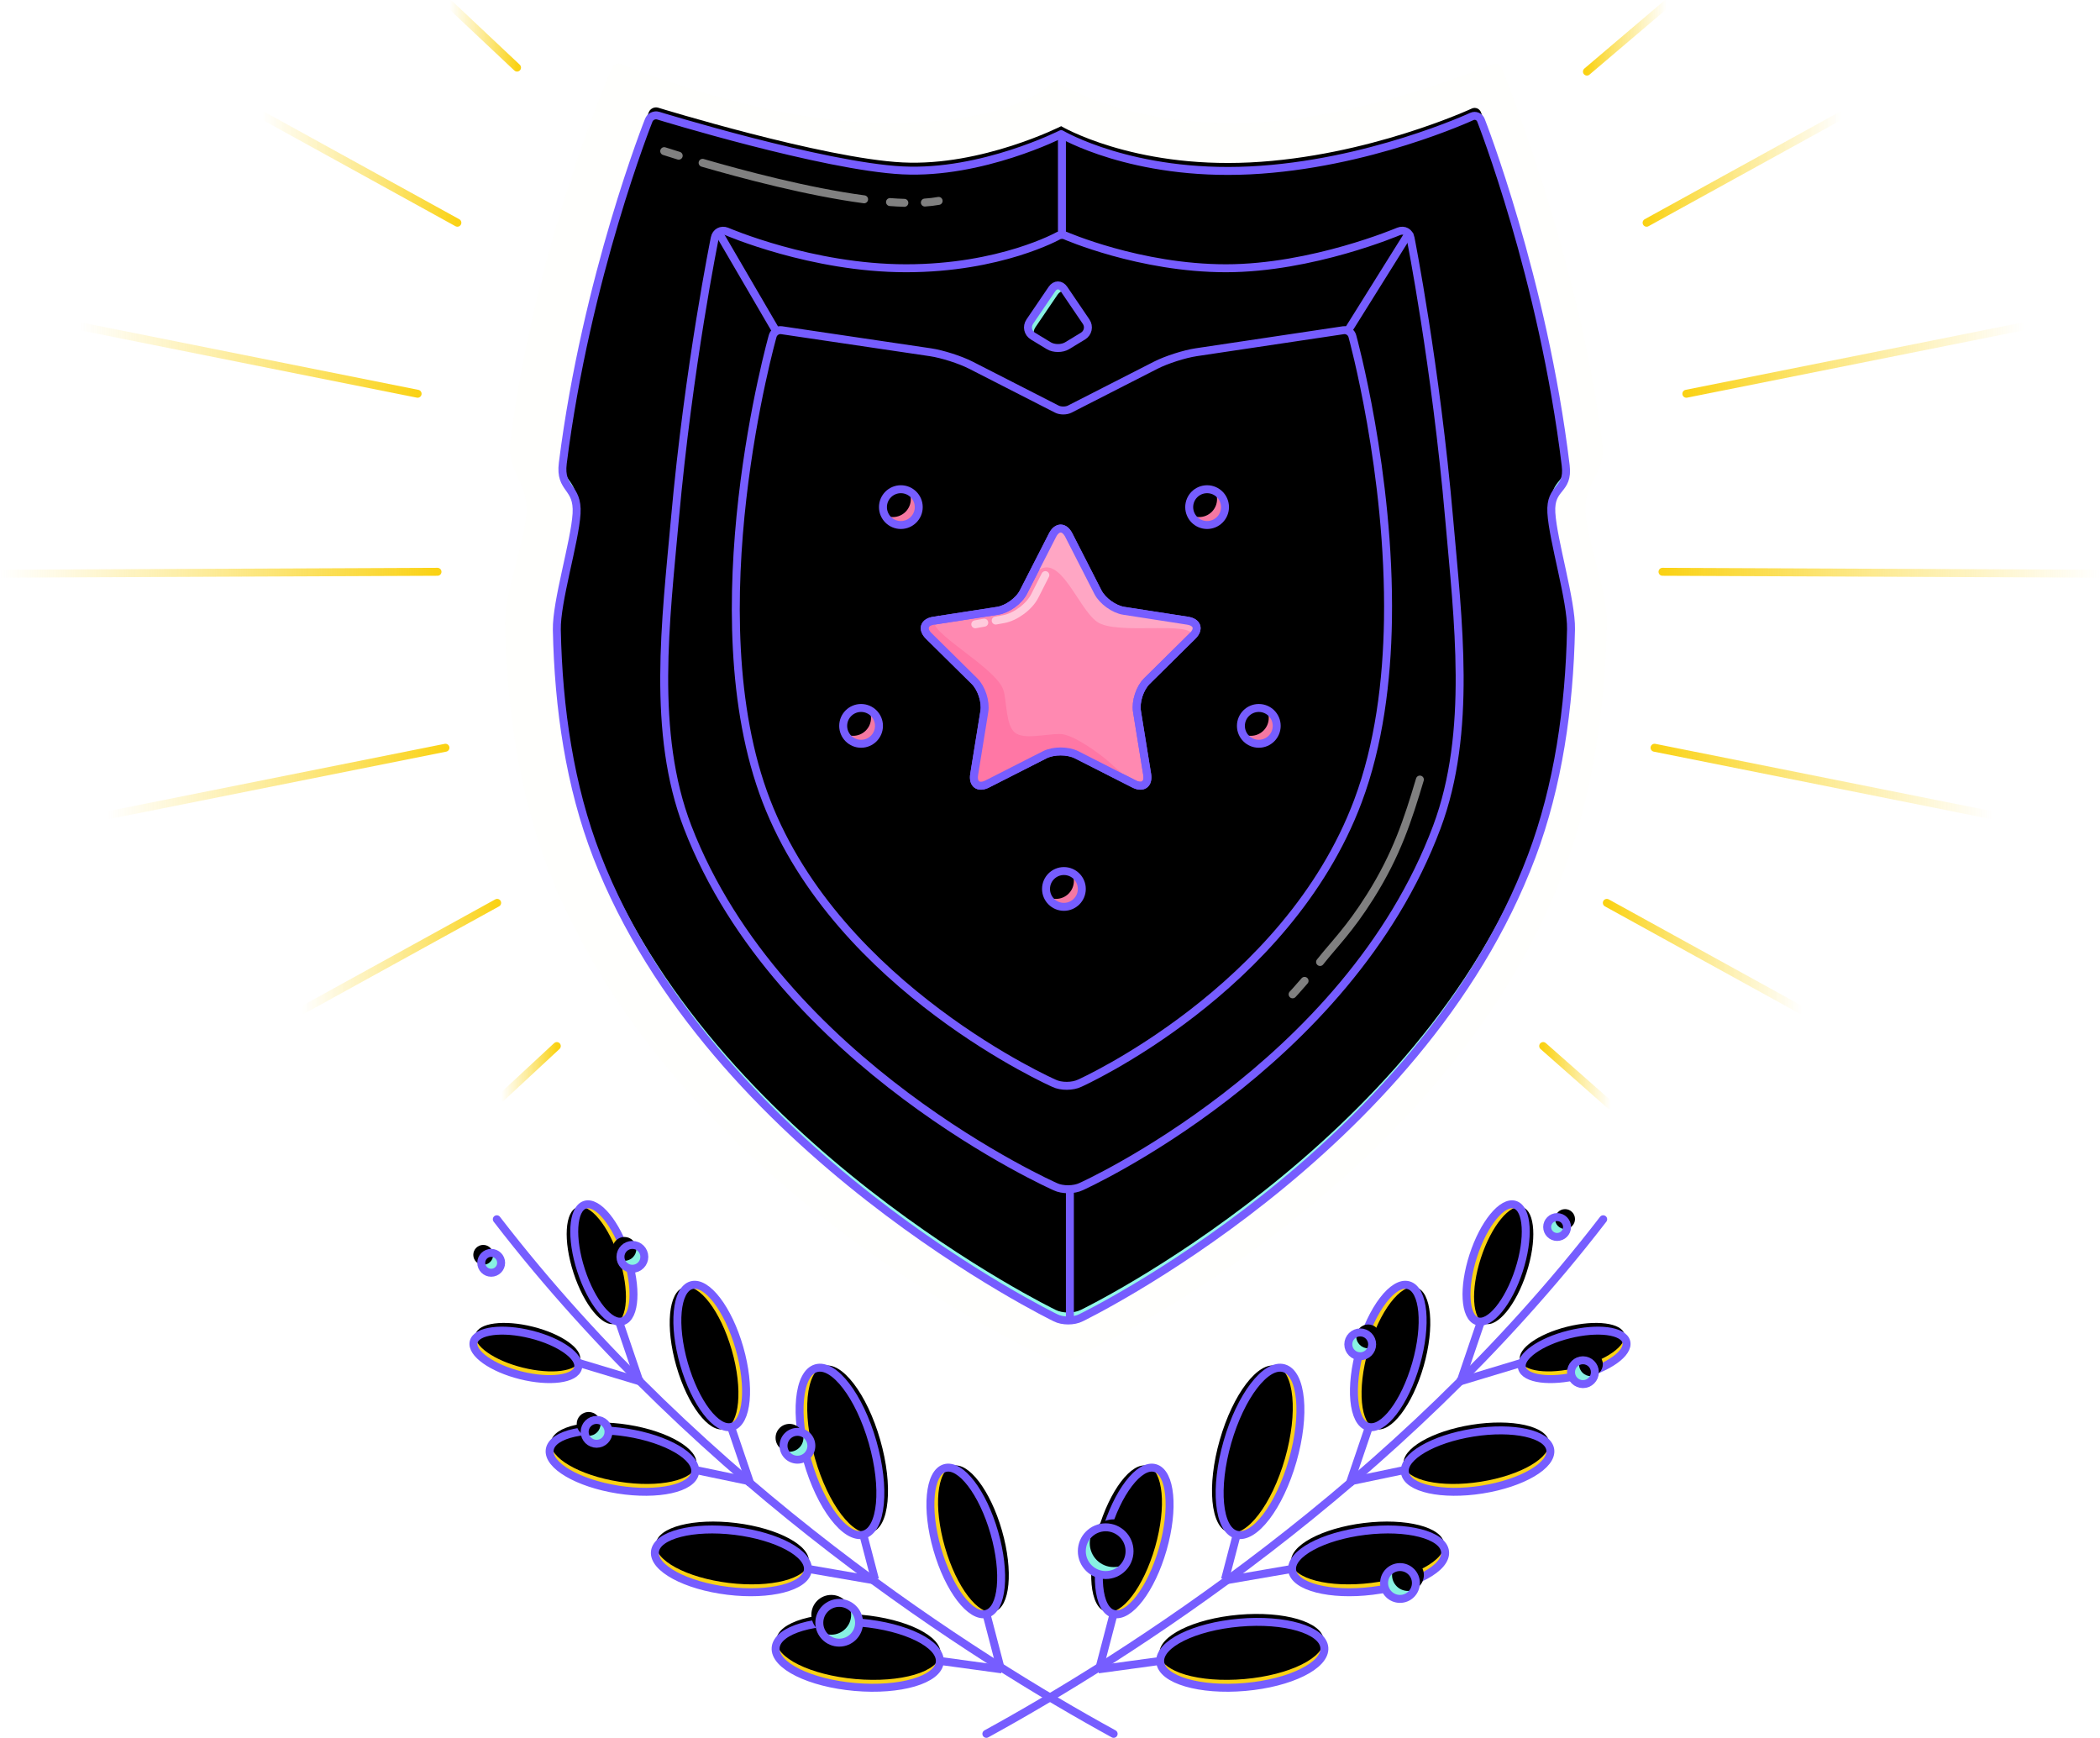 <?xml version="1.0" encoding="UTF-8"?>
<svg width="528px" height="437px" viewBox="0 0 528 437" version="1.1" xmlns="http://www.w3.org/2000/svg" xmlns:xlink="http://www.w3.org/1999/xlink">
    <!-- Generator: Sketch 40.3 (33839) - http://www.bohemiancoding.com/sketch -->
    <title>Group 13</title>
    <desc>Created with Sketch.</desc>
    <defs>
        <filter x="-50%" y="-50%" width="200%" height="200%" filterUnits="objectBoundingBox" id="filter-1">
            <feGaussianBlur stdDeviation="0" in="SourceGraphic"></feGaussianBlur>
        </filter>
        <path d="M163.115,29.232 C163.472,28.307 164.539,27.793 165.489,28.079 C165.489,28.079 206.999,40.839 226.938,41.839 C246.877,42.839 266.807,32.726 266.807,32.726 C266.807,32.726 284.619,43.302 314.306,41.839 C343.993,40.376 370.078,28.278 370.078,28.278 C370.983,27.879 372.008,28.314 372.357,29.242 C372.357,29.242 387.95,68.864 393.664,116.047 C394.454,122.565 389.66,121.161 390.056,127.921 C390.467,134.935 395.143,150.118 394.997,157.215 C394.59,176.896 391.778,196.554 385.108,214.282 C356.934,289.165 271.779,330.318 271.779,330.318 C270.013,331.223 267.141,331.233 265.372,330.313 C265.372,330.313 178.838,288.384 150.094,214.282 C143.267,196.68 140.402,177.047 140.003,157.341 C139.86,150.288 144.543,135.143 144.964,128.161 C145.388,121.119 140.647,122.241 141.503,115.454 C147.413,68.628 163.115,29.232 163.115,29.232 Z" id="path-2"></path>
        <filter x="-50%" y="-50%" width="200%" height="200%" filterUnits="objectBoundingBox" id="filter-3">
            <feOffset dx="0" dy="-7" in="SourceAlpha" result="shadowOffsetInner1"></feOffset>
            <feComposite in="shadowOffsetInner1" in2="SourceAlpha" operator="arithmetic" k2="-1" k3="1" result="shadowInnerInner1"></feComposite>
            <feColorMatrix values="0 0 0 0 0.669   0 0 0 0 1   0 0 0 0 0.953  0 0 0 1 0" type="matrix" in="shadowInnerInner1" result="shadowMatrixInner1"></feColorMatrix>
            <feOffset dx="0" dy="5" in="SourceAlpha" result="shadowOffsetInner2"></feOffset>
            <feComposite in="shadowOffsetInner2" in2="SourceAlpha" operator="arithmetic" k2="-1" k3="1" result="shadowInnerInner2"></feComposite>
            <feColorMatrix values="0 0 0 0 0.645   0 0 0 0 0.998   0 0 0 0 0.946  0 0 0 1 0" type="matrix" in="shadowInnerInner2" result="shadowMatrixInner2"></feColorMatrix>
            <feMerge>
                <feMergeNode in="shadowMatrixInner1"></feMergeNode>
                <feMergeNode in="shadowMatrixInner2"></feMergeNode>
            </feMerge>
        </filter>
        <linearGradient x1="-1.11022302e-14%" y1="50%" x2="100%" y2="50%" id="linearGradient-4">
            <stop stop-color="#FBDA3C" stop-opacity="0" offset="0%"></stop>
            <stop stop-color="#FAD214" offset="100%"></stop>
        </linearGradient>
        <path d="M179.712,58.829 C179.998,57.37 181.349,56.649 182.728,57.19 C182.728,57.19 204.035,66.446 227.809,66.446 C251.582,66.446 266.137,58.254 266.137,58.254 C266.57,58.028 267.29,58.001 267.754,58.193 C267.754,58.193 286.556,66.446 308.239,66.446 C329.923,66.446 351.649,57.181 351.649,57.181 C353.029,56.633 354.376,57.37 354.655,58.849 C354.655,58.849 360.996,90.81 364.366,129.489 C366.575,154.833 370.208,183.029 361.268,206.929 C338.684,267.306 271.829,297.339 271.829,297.339 C270.039,298.205 267.122,298.229 265.336,297.365 C265.336,297.365 195.93,266.676 172.89,206.929 C163.753,183.234 167.395,155.029 169.679,129.619 C173.155,90.957 179.712,58.829 179.712,58.829 Z" id="path-5"></path>
        <filter x="-50%" y="-50%" width="200%" height="200%" filterUnits="objectBoundingBox" id="filter-6">
            <feMorphology radius="2" operator="dilate" in="SourceAlpha" result="shadowSpreadOuter1"></feMorphology>
            <feOffset dx="0" dy="4" in="shadowSpreadOuter1" result="shadowOffsetOuter1"></feOffset>
            <feComposite in="shadowOffsetOuter1" in2="SourceAlpha" operator="out" result="shadowOffsetOuter1"></feComposite>
            <feColorMatrix values="0 0 0 0 0   0 0 0 0 0   0 0 0 0 0  0 0 0 0.119 0" type="matrix" in="shadowOffsetOuter1"></feColorMatrix>
        </filter>
        <filter x="-50%" y="-50%" width="200%" height="200%" filterUnits="objectBoundingBox" id="filter-7">
            <feOffset dx="0" dy="-5" in="SourceAlpha" result="shadowOffsetInner1"></feOffset>
            <feComposite in="shadowOffsetInner1" in2="SourceAlpha" operator="arithmetic" k2="-1" k3="1" result="shadowInnerInner1"></feComposite>
            <feColorMatrix values="0 0 0 0 1   0 0 0 0 0.887   0 0 0 0 0.35  0 0 0 1 0" type="matrix" in="shadowInnerInner1" result="shadowMatrixInner1"></feColorMatrix>
            <feOffset dx="0" dy="5" in="SourceAlpha" result="shadowOffsetInner2"></feOffset>
            <feComposite in="shadowOffsetInner2" in2="SourceAlpha" operator="arithmetic" k2="-1" k3="1" result="shadowInnerInner2"></feComposite>
            <feColorMatrix values="0 0 0 0 1   0 0 0 0 0.878   0 0 0 0 0.301  0 0 0 1 0" type="matrix" in="shadowInnerInner2" result="shadowMatrixInner2"></feColorMatrix>
            <feMerge>
                <feMergeNode in="shadowMatrixInner1"></feMergeNode>
                <feMergeNode in="shadowMatrixInner2"></feMergeNode>
            </feMerge>
        </filter>
        <path d="M259.045,75.191 C258.766,73.727 259.719,72.765 261.191,73.045 L270.914,74.9 C272.379,75.179 273.278,76.585 272.926,78.024 L271.818,82.559 C271.464,84.005 269.999,85.466 268.559,85.818 L264.025,86.926 C262.578,87.279 261.181,86.387 260.9,84.914 L259.045,75.191 Z" id="path-8"></path>
        <filter x="-50%" y="-50%" width="200%" height="200%" filterUnits="objectBoundingBox" id="filter-9">
            <feOffset dx="0" dy="-4" in="SourceAlpha" result="shadowOffsetInner1"></feOffset>
            <feComposite in="shadowOffsetInner1" in2="SourceAlpha" operator="arithmetic" k2="-1" k3="1" result="shadowInnerInner1"></feComposite>
            <feColorMatrix values="0 0 0 0 0.422   0 0 0 0 0.868   0 0 0 0 0.805  0 0 0 1 0" type="matrix" in="shadowInnerInner1" result="shadowMatrixInner1"></feColorMatrix>
            <feOffset dx="2" dy="4" in="SourceAlpha" result="shadowOffsetInner2"></feOffset>
            <feComposite in="shadowOffsetInner2" in2="SourceAlpha" operator="arithmetic" k2="-1" k3="1" result="shadowInnerInner2"></feComposite>
            <feColorMatrix values="0 0 0 0 0.645   0 0 0 0 0.998   0 0 0 0 0.946  0 0 0 1 0" type="matrix" in="shadowInnerInner2" result="shadowMatrixInner2"></feColorMatrix>
            <feMerge>
                <feMergeNode in="shadowMatrixInner1"></feMergeNode>
                <feMergeNode in="shadowMatrixInner2"></feMergeNode>
            </feMerge>
        </filter>
        <path d="M194.27,83.491 C194.527,82.532 195.528,81.873 196.51,82.019 L233.951,87.566 C236.901,88.003 241.447,89.458 244.098,90.813 L265.735,101.866 C266.623,102.32 268.066,102.319 268.954,101.866 L290.604,90.813 C293.26,89.457 297.802,88 300.76,87.558 L337.772,82.023 C338.758,81.875 339.765,82.533 340.018,83.505 C340.018,83.505 349.55,117.857 348.975,154.792 C348.733,170.328 346.703,186.322 341.424,200.413 C323.594,248.002 271.48,271.336 271.48,271.336 C269.696,272.206 266.788,272.231 265.011,271.362 C265.011,271.362 210.886,247.506 192.696,200.413 C174.505,153.32 194.27,83.491 194.27,83.491 Z" id="path-10"></path>
        <filter x="-50%" y="-50%" width="200%" height="200%" filterUnits="objectBoundingBox" id="filter-11">
            <feMorphology radius="2" operator="dilate" in="SourceAlpha" result="shadowSpreadOuter1"></feMorphology>
            <feOffset dx="0" dy="4" in="shadowSpreadOuter1" result="shadowOffsetOuter1"></feOffset>
            <feComposite in="shadowOffsetOuter1" in2="SourceAlpha" operator="out" result="shadowOffsetOuter1"></feComposite>
            <feColorMatrix values="0 0 0 0 0.463   0 0 0 0 0.365   0 0 0 0 1  0 0 0 0.139 0" type="matrix" in="shadowOffsetOuter1"></feColorMatrix>
        </filter>
        <filter x="-50%" y="-50%" width="200%" height="200%" filterUnits="objectBoundingBox" id="filter-12">
            <feOffset dx="0" dy="-5" in="SourceAlpha" result="shadowOffsetInner1"></feOffset>
            <feComposite in="shadowOffsetInner1" in2="SourceAlpha" operator="arithmetic" k2="-1" k3="1" result="shadowInnerInner1"></feComposite>
            <feColorMatrix values="0 0 0 0 0.949   0 0 0 0 0.94   0 0 0 0 1  0 0 0 1 0" type="matrix" in="shadowInnerInner1" result="shadowMatrixInner1"></feColorMatrix>
            <feOffset dx="0" dy="5" in="SourceAlpha" result="shadowOffsetInner2"></feOffset>
            <feComposite in="shadowOffsetInner2" in2="SourceAlpha" operator="arithmetic" k2="-1" k3="1" result="shadowInnerInner2"></feComposite>
            <feColorMatrix values="0 0 0 0 1   0 0 0 0 1   0 0 0 0 1  0 0 0 1 0" type="matrix" in="shadowInnerInner2" result="shadowMatrixInner2"></feColorMatrix>
            <feMerge>
                <feMergeNode in="shadowMatrixInner1"></feMergeNode>
                <feMergeNode in="shadowMatrixInner2"></feMergeNode>
            </feMerge>
        </filter>
        <circle id="path-13" cx="226.5" cy="126.5" r="4.5"></circle>
        <filter x="-50%" y="-50%" width="200%" height="200%" filterUnits="objectBoundingBox" id="filter-14">
            <feOffset dx="0" dy="-4" in="SourceAlpha" result="shadowOffsetInner1"></feOffset>
            <feComposite in="shadowOffsetInner1" in2="SourceAlpha" operator="arithmetic" k2="-1" k3="1" result="shadowInnerInner1"></feComposite>
            <feColorMatrix values="0 0 0 0 0.922   0 0 0 0 0.384   0 0 0 0 0.565  0 0 0 1 0" type="matrix" in="shadowInnerInner1" result="shadowMatrixInner1"></feColorMatrix>
            <feOffset dx="-2" dy="2" in="SourceAlpha" result="shadowOffsetInner2"></feOffset>
            <feComposite in="shadowOffsetInner2" in2="SourceAlpha" operator="arithmetic" k2="-1" k3="1" result="shadowInnerInner2"></feComposite>
            <feColorMatrix values="0 0 0 0 1   0 0 0 0 0.747   0 0 0 0 0.832  0 0 0 1 0" type="matrix" in="shadowInnerInner2" result="shadowMatrixInner2"></feColorMatrix>
            <feMerge>
                <feMergeNode in="shadowMatrixInner1"></feMergeNode>
                <feMergeNode in="shadowMatrixInner2"></feMergeNode>
            </feMerge>
        </filter>
        <circle id="path-15" cx="216.5" cy="181.5" r="4.5"></circle>
        <filter x="-50%" y="-50%" width="200%" height="200%" filterUnits="objectBoundingBox" id="filter-16">
            <feOffset dx="0" dy="-4" in="SourceAlpha" result="shadowOffsetInner1"></feOffset>
            <feComposite in="shadowOffsetInner1" in2="SourceAlpha" operator="arithmetic" k2="-1" k3="1" result="shadowInnerInner1"></feComposite>
            <feColorMatrix values="0 0 0 0 0.922   0 0 0 0 0.384   0 0 0 0 0.565  0 0 0 1 0" type="matrix" in="shadowInnerInner1" result="shadowMatrixInner1"></feColorMatrix>
            <feOffset dx="-2" dy="2" in="SourceAlpha" result="shadowOffsetInner2"></feOffset>
            <feComposite in="shadowOffsetInner2" in2="SourceAlpha" operator="arithmetic" k2="-1" k3="1" result="shadowInnerInner2"></feComposite>
            <feColorMatrix values="0 0 0 0 1   0 0 0 0 0.747   0 0 0 0 0.832  0 0 0 1 0" type="matrix" in="shadowInnerInner2" result="shadowMatrixInner2"></feColorMatrix>
            <feMerge>
                <feMergeNode in="shadowMatrixInner1"></feMergeNode>
                <feMergeNode in="shadowMatrixInner2"></feMergeNode>
            </feMerge>
        </filter>
        <circle id="path-17" cx="267.5" cy="222.5" r="4.5"></circle>
        <filter x="-50%" y="-50%" width="200%" height="200%" filterUnits="objectBoundingBox" id="filter-18">
            <feOffset dx="0" dy="-4" in="SourceAlpha" result="shadowOffsetInner1"></feOffset>
            <feComposite in="shadowOffsetInner1" in2="SourceAlpha" operator="arithmetic" k2="-1" k3="1" result="shadowInnerInner1"></feComposite>
            <feColorMatrix values="0 0 0 0 0.922   0 0 0 0 0.384   0 0 0 0 0.565  0 0 0 1 0" type="matrix" in="shadowInnerInner1" result="shadowMatrixInner1"></feColorMatrix>
            <feOffset dx="-2" dy="2" in="SourceAlpha" result="shadowOffsetInner2"></feOffset>
            <feComposite in="shadowOffsetInner2" in2="SourceAlpha" operator="arithmetic" k2="-1" k3="1" result="shadowInnerInner2"></feComposite>
            <feColorMatrix values="0 0 0 0 1   0 0 0 0 0.747   0 0 0 0 0.832  0 0 0 1 0" type="matrix" in="shadowInnerInner2" result="shadowMatrixInner2"></feColorMatrix>
            <feMerge>
                <feMergeNode in="shadowMatrixInner1"></feMergeNode>
                <feMergeNode in="shadowMatrixInner2"></feMergeNode>
            </feMerge>
        </filter>
        <circle id="path-19" cx="303.5" cy="126.5" r="4.5"></circle>
        <filter x="-50%" y="-50%" width="200%" height="200%" filterUnits="objectBoundingBox" id="filter-20">
            <feOffset dx="0" dy="-4" in="SourceAlpha" result="shadowOffsetInner1"></feOffset>
            <feComposite in="shadowOffsetInner1" in2="SourceAlpha" operator="arithmetic" k2="-1" k3="1" result="shadowInnerInner1"></feComposite>
            <feColorMatrix values="0 0 0 0 0.922   0 0 0 0 0.384   0 0 0 0 0.565  0 0 0 1 0" type="matrix" in="shadowInnerInner1" result="shadowMatrixInner1"></feColorMatrix>
            <feOffset dx="-2" dy="2" in="SourceAlpha" result="shadowOffsetInner2"></feOffset>
            <feComposite in="shadowOffsetInner2" in2="SourceAlpha" operator="arithmetic" k2="-1" k3="1" result="shadowInnerInner2"></feComposite>
            <feColorMatrix values="0 0 0 0 1   0 0 0 0 0.747   0 0 0 0 0.832  0 0 0 1 0" type="matrix" in="shadowInnerInner2" result="shadowMatrixInner2"></feColorMatrix>
            <feMerge>
                <feMergeNode in="shadowMatrixInner1"></feMergeNode>
                <feMergeNode in="shadowMatrixInner2"></feMergeNode>
            </feMerge>
        </filter>
        <circle id="path-21" cx="316.5" cy="181.5" r="4.5"></circle>
        <filter x="-50%" y="-50%" width="200%" height="200%" filterUnits="objectBoundingBox" id="filter-22">
            <feOffset dx="0" dy="-4" in="SourceAlpha" result="shadowOffsetInner1"></feOffset>
            <feComposite in="shadowOffsetInner1" in2="SourceAlpha" operator="arithmetic" k2="-1" k3="1" result="shadowInnerInner1"></feComposite>
            <feColorMatrix values="0 0 0 0 0.922   0 0 0 0 0.384   0 0 0 0 0.565  0 0 0 1 0" type="matrix" in="shadowInnerInner1" result="shadowMatrixInner1"></feColorMatrix>
            <feOffset dx="-2" dy="2" in="SourceAlpha" result="shadowOffsetInner2"></feOffset>
            <feComposite in="shadowOffsetInner2" in2="SourceAlpha" operator="arithmetic" k2="-1" k3="1" result="shadowInnerInner2"></feComposite>
            <feColorMatrix values="0 0 0 0 1   0 0 0 0 0.747   0 0 0 0 0.832  0 0 0 1 0" type="matrix" in="shadowInnerInner2" result="shadowMatrixInner2"></feColorMatrix>
            <feMerge>
                <feMergeNode in="shadowMatrixInner1"></feMergeNode>
                <feMergeNode in="shadowMatrixInner2"></feMergeNode>
            </feMerge>
        </filter>
        <ellipse id="path-23" cx="10.527" cy="20.075" rx="7.253" ry="18.513"></ellipse>
        <filter x="-50%" y="-50%" width="200%" height="200%" filterUnits="objectBoundingBox" id="filter-24">
            <feOffset dx="4" dy="-4" in="SourceAlpha" result="shadowOffsetInner1"></feOffset>
            <feComposite in="shadowOffsetInner1" in2="SourceAlpha" operator="arithmetic" k2="-1" k3="1" result="shadowInnerInner1"></feComposite>
            <feColorMatrix values="0 0 0 0 0.897   0 0 0 0 0.759   0 0 0 0 0.103  0 0 0 1 0" type="matrix" in="shadowInnerInner1" result="shadowMatrixInner1"></feColorMatrix>
            <feOffset dx="-2" dy="4" in="SourceAlpha" result="shadowOffsetInner2"></feOffset>
            <feComposite in="shadowOffsetInner2" in2="SourceAlpha" operator="arithmetic" k2="-1" k3="1" result="shadowInnerInner2"></feComposite>
            <feColorMatrix values="0 0 0 0 1   0 0 0 0 1   0 0 0 0 1  0 0 0 0.623 0" type="matrix" in="shadowInnerInner2" result="shadowMatrixInner2"></feColorMatrix>
            <feMerge>
                <feMergeNode in="shadowMatrixInner1"></feMergeNode>
                <feMergeNode in="shadowMatrixInner2"></feMergeNode>
            </feMerge>
        </filter>
        <ellipse id="path-25" cx="9.727" cy="16.356" rx="6.029" ry="15.389"></ellipse>
        <filter x="-50%" y="-50%" width="200%" height="200%" filterUnits="objectBoundingBox" id="filter-26">
            <feOffset dx="4" dy="-4" in="SourceAlpha" result="shadowOffsetInner1"></feOffset>
            <feComposite in="shadowOffsetInner1" in2="SourceAlpha" operator="arithmetic" k2="-1" k3="1" result="shadowInnerInner1"></feComposite>
            <feColorMatrix values="0 0 0 0 0.897   0 0 0 0 0.759   0 0 0 0 0.103  0 0 0 1 0" type="matrix" in="shadowInnerInner1" result="shadowMatrixInner1"></feColorMatrix>
            <feOffset dx="-2" dy="4" in="SourceAlpha" result="shadowOffsetInner2"></feOffset>
            <feComposite in="shadowOffsetInner2" in2="SourceAlpha" operator="arithmetic" k2="-1" k3="1" result="shadowInnerInner2"></feComposite>
            <feColorMatrix values="0 0 0 0 1   0 0 0 0 1   0 0 0 0 1  0 0 0 0.623 0" type="matrix" in="shadowInnerInner2" result="shadowMatrixInner2"></feColorMatrix>
            <feMerge>
                <feMergeNode in="shadowMatrixInner1"></feMergeNode>
                <feMergeNode in="shadowMatrixInner2"></feMergeNode>
            </feMerge>
        </filter>
        <ellipse id="path-27" cx="30.814" cy="6.25" rx="5.298" ry="13.523"></ellipse>
        <filter x="-50%" y="-50%" width="200%" height="200%" filterUnits="objectBoundingBox" id="filter-28">
            <feOffset dx="4" dy="-4" in="SourceAlpha" result="shadowOffsetInner1"></feOffset>
            <feComposite in="shadowOffsetInner1" in2="SourceAlpha" operator="arithmetic" k2="-1" k3="1" result="shadowInnerInner1"></feComposite>
            <feColorMatrix values="0 0 0 0 0.897   0 0 0 0 0.759   0 0 0 0 0.103  0 0 0 1 0" type="matrix" in="shadowInnerInner1" result="shadowMatrixInner1"></feColorMatrix>
            <feOffset dx="-2" dy="4" in="SourceAlpha" result="shadowOffsetInner2"></feOffset>
            <feComposite in="shadowOffsetInner2" in2="SourceAlpha" operator="arithmetic" k2="-1" k3="1" result="shadowInnerInner2"></feComposite>
            <feColorMatrix values="0 0 0 0 1   0 0 0 0 1   0 0 0 0 1  0 0 0 0.623 0" type="matrix" in="shadowInnerInner2" result="shadowMatrixInner2"></feColorMatrix>
            <feMerge>
                <feMergeNode in="shadowMatrixInner1"></feMergeNode>
                <feMergeNode in="shadowMatrixInner2"></feMergeNode>
            </feMerge>
        </filter>
        <ellipse id="path-29" cx="32.586" cy="8.3" rx="7.248" ry="18.501"></ellipse>
        <filter x="-50%" y="-50%" width="200%" height="200%" filterUnits="objectBoundingBox" id="filter-30">
            <feOffset dx="4" dy="-4" in="SourceAlpha" result="shadowOffsetInner1"></feOffset>
            <feComposite in="shadowOffsetInner1" in2="SourceAlpha" operator="arithmetic" k2="-1" k3="1" result="shadowInnerInner1"></feComposite>
            <feColorMatrix values="0 0 0 0 0.897   0 0 0 0 0.759   0 0 0 0 0.103  0 0 0 1 0" type="matrix" in="shadowInnerInner1" result="shadowMatrixInner1"></feColorMatrix>
            <feOffset dx="-2" dy="4" in="SourceAlpha" result="shadowOffsetInner2"></feOffset>
            <feComposite in="shadowOffsetInner2" in2="SourceAlpha" operator="arithmetic" k2="-1" k3="1" result="shadowInnerInner2"></feComposite>
            <feColorMatrix values="0 0 0 0 1   0 0 0 0 1   0 0 0 0 1  0 0 0 0.623 0" type="matrix" in="shadowInnerInner2" result="shadowMatrixInner2"></feColorMatrix>
            <feMerge>
                <feMergeNode in="shadowMatrixInner1"></feMergeNode>
                <feMergeNode in="shadowMatrixInner2"></feMergeNode>
            </feMerge>
        </filter>
        <ellipse id="path-31" cx="36.423" cy="8.806" rx="7.588" ry="19.369"></ellipse>
        <filter x="-50%" y="-50%" width="200%" height="200%" filterUnits="objectBoundingBox" id="filter-32">
            <feOffset dx="4" dy="-4" in="SourceAlpha" result="shadowOffsetInner1"></feOffset>
            <feComposite in="shadowOffsetInner1" in2="SourceAlpha" operator="arithmetic" k2="-1" k3="1" result="shadowInnerInner1"></feComposite>
            <feColorMatrix values="0 0 0 0 0.897   0 0 0 0 0.759   0 0 0 0 0.103  0 0 0 1 0" type="matrix" in="shadowInnerInner1" result="shadowMatrixInner1"></feColorMatrix>
            <feOffset dx="-2" dy="4" in="SourceAlpha" result="shadowOffsetInner2"></feOffset>
            <feComposite in="shadowOffsetInner2" in2="SourceAlpha" operator="arithmetic" k2="-1" k3="1" result="shadowInnerInner2"></feComposite>
            <feColorMatrix values="0 0 0 0 1   0 0 0 0 1   0 0 0 0 1  0 0 0 0.623 0" type="matrix" in="shadowInnerInner2" result="shadowMatrixInner2"></feColorMatrix>
            <feMerge>
                <feMergeNode in="shadowMatrixInner1"></feMergeNode>
                <feMergeNode in="shadowMatrixInner2"></feMergeNode>
            </feMerge>
        </filter>
        <ellipse id="path-33" cx="36.423" cy="9.706" rx="8.116" ry="20.715"></ellipse>
        <filter x="-50%" y="-50%" width="200%" height="200%" filterUnits="objectBoundingBox" id="filter-34">
            <feOffset dx="4" dy="-4" in="SourceAlpha" result="shadowOffsetInner1"></feOffset>
            <feComposite in="shadowOffsetInner1" in2="SourceAlpha" operator="arithmetic" k2="-1" k3="1" result="shadowInnerInner1"></feComposite>
            <feColorMatrix values="0 0 0 0 0.897   0 0 0 0 0.759   0 0 0 0 0.103  0 0 0 1 0" type="matrix" in="shadowInnerInner1" result="shadowMatrixInner1"></feColorMatrix>
            <feOffset dx="-2" dy="4" in="SourceAlpha" result="shadowOffsetInner2"></feOffset>
            <feComposite in="shadowOffsetInner2" in2="SourceAlpha" operator="arithmetic" k2="-1" k3="1" result="shadowInnerInner2"></feComposite>
            <feColorMatrix values="0 0 0 0 1   0 0 0 0 1   0 0 0 0 1  0 0 0 0.623 0" type="matrix" in="shadowInnerInner2" result="shadowMatrixInner2"></feColorMatrix>
            <feMerge>
                <feMergeNode in="shadowMatrixInner1"></feMergeNode>
                <feMergeNode in="shadowMatrixInner2"></feMergeNode>
            </feMerge>
        </filter>
        <ellipse id="path-35" cx="9.863" cy="19.922" rx="7.468" ry="19.062"></ellipse>
        <filter x="-50%" y="-50%" width="200%" height="200%" filterUnits="objectBoundingBox" id="filter-36">
            <feOffset dx="4" dy="-4" in="SourceAlpha" result="shadowOffsetInner1"></feOffset>
            <feComposite in="shadowOffsetInner1" in2="SourceAlpha" operator="arithmetic" k2="-1" k3="1" result="shadowInnerInner1"></feComposite>
            <feColorMatrix values="0 0 0 0 0.897   0 0 0 0 0.759   0 0 0 0 0.103  0 0 0 1 0" type="matrix" in="shadowInnerInner1" result="shadowMatrixInner1"></feColorMatrix>
            <feOffset dx="-2" dy="4" in="SourceAlpha" result="shadowOffsetInner2"></feOffset>
            <feComposite in="shadowOffsetInner2" in2="SourceAlpha" operator="arithmetic" k2="-1" k3="1" result="shadowInnerInner2"></feComposite>
            <feColorMatrix values="0 0 0 0 1   0 0 0 0 1   0 0 0 0 1  0 0 0 0.623 0" type="matrix" in="shadowInnerInner2" result="shadowMatrixInner2"></feColorMatrix>
            <feMerge>
                <feMergeNode in="shadowMatrixInner1"></feMergeNode>
                <feMergeNode in="shadowMatrixInner2"></feMergeNode>
            </feMerge>
        </filter>
        <ellipse id="path-37" cx="10.766" cy="22.624" rx="8.526" ry="21.761"></ellipse>
        <filter x="-50%" y="-50%" width="200%" height="200%" filterUnits="objectBoundingBox" id="filter-38">
            <feOffset dx="4" dy="-4" in="SourceAlpha" result="shadowOffsetInner1"></feOffset>
            <feComposite in="shadowOffsetInner1" in2="SourceAlpha" operator="arithmetic" k2="-1" k3="1" result="shadowInnerInner1"></feComposite>
            <feColorMatrix values="0 0 0 0 0.897   0 0 0 0 0.759   0 0 0 0 0.103  0 0 0 1 0" type="matrix" in="shadowInnerInner1" result="shadowMatrixInner1"></feColorMatrix>
            <feOffset dx="-2" dy="4" in="SourceAlpha" result="shadowOffsetInner2"></feOffset>
            <feComposite in="shadowOffsetInner2" in2="SourceAlpha" operator="arithmetic" k2="-1" k3="1" result="shadowInnerInner2"></feComposite>
            <feColorMatrix values="0 0 0 0 1   0 0 0 0 1   0 0 0 0 1  0 0 0 0.623 0" type="matrix" in="shadowInnerInner2" result="shadowMatrixInner2"></feColorMatrix>
            <feMerge>
                <feMergeNode in="shadowMatrixInner1"></feMergeNode>
                <feMergeNode in="shadowMatrixInner2"></feMergeNode>
            </feMerge>
        </filter>
        <ellipse id="path-39" cx="211" cy="407" rx="5" ry="5"></ellipse>
        <filter x="-50%" y="-50%" width="200%" height="200%" filterUnits="objectBoundingBox" id="filter-40">
            <feOffset dx="0" dy="-4" in="SourceAlpha" result="shadowOffsetInner1"></feOffset>
            <feComposite in="shadowOffsetInner1" in2="SourceAlpha" operator="arithmetic" k2="-1" k3="1" result="shadowInnerInner1"></feComposite>
            <feColorMatrix values="0 0 0 0 0.422   0 0 0 0 0.868   0 0 0 0 0.805  0 0 0 1 0" type="matrix" in="shadowInnerInner1" result="shadowMatrixInner1"></feColorMatrix>
            <feOffset dx="-2" dy="2" in="SourceAlpha" result="shadowOffsetInner2"></feOffset>
            <feComposite in="shadowOffsetInner2" in2="SourceAlpha" operator="arithmetic" k2="-1" k3="1" result="shadowInnerInner2"></feComposite>
            <feColorMatrix values="0 0 0 0 0.645   0 0 0 0 0.998   0 0 0 0 0.946  0 0 0 1 0" type="matrix" in="shadowInnerInner2" result="shadowMatrixInner2"></feColorMatrix>
            <feMerge>
                <feMergeNode in="shadowMatrixInner1"></feMergeNode>
                <feMergeNode in="shadowMatrixInner2"></feMergeNode>
            </feMerge>
        </filter>
        <circle id="path-41" cx="200.5" cy="362.5" r="3.5"></circle>
        <filter x="-50%" y="-50%" width="200%" height="200%" filterUnits="objectBoundingBox" id="filter-42">
            <feOffset dx="0" dy="-4" in="SourceAlpha" result="shadowOffsetInner1"></feOffset>
            <feComposite in="shadowOffsetInner1" in2="SourceAlpha" operator="arithmetic" k2="-1" k3="1" result="shadowInnerInner1"></feComposite>
            <feColorMatrix values="0 0 0 0 0.422   0 0 0 0 0.868   0 0 0 0 0.805  0 0 0 1 0" type="matrix" in="shadowInnerInner1" result="shadowMatrixInner1"></feColorMatrix>
            <feOffset dx="-2" dy="2" in="SourceAlpha" result="shadowOffsetInner2"></feOffset>
            <feComposite in="shadowOffsetInner2" in2="SourceAlpha" operator="arithmetic" k2="-1" k3="1" result="shadowInnerInner2"></feComposite>
            <feColorMatrix values="0 0 0 0 0.645   0 0 0 0 0.998   0 0 0 0 0.946  0 0 0 1 0" type="matrix" in="shadowInnerInner2" result="shadowMatrixInner2"></feColorMatrix>
            <feMerge>
                <feMergeNode in="shadowMatrixInner1"></feMergeNode>
                <feMergeNode in="shadowMatrixInner2"></feMergeNode>
            </feMerge>
        </filter>
        <circle id="path-43" cx="150" cy="359" r="3"></circle>
        <filter x="-50%" y="-50%" width="200%" height="200%" filterUnits="objectBoundingBox" id="filter-44">
            <feOffset dx="0" dy="-4" in="SourceAlpha" result="shadowOffsetInner1"></feOffset>
            <feComposite in="shadowOffsetInner1" in2="SourceAlpha" operator="arithmetic" k2="-1" k3="1" result="shadowInnerInner1"></feComposite>
            <feColorMatrix values="0 0 0 0 0.422   0 0 0 0 0.868   0 0 0 0 0.805  0 0 0 1 0" type="matrix" in="shadowInnerInner1" result="shadowMatrixInner1"></feColorMatrix>
            <feOffset dx="-2" dy="2" in="SourceAlpha" result="shadowOffsetInner2"></feOffset>
            <feComposite in="shadowOffsetInner2" in2="SourceAlpha" operator="arithmetic" k2="-1" k3="1" result="shadowInnerInner2"></feComposite>
            <feColorMatrix values="0 0 0 0 0.645   0 0 0 0 0.998   0 0 0 0 0.946  0 0 0 1 0" type="matrix" in="shadowInnerInner2" result="shadowMatrixInner2"></feColorMatrix>
            <feMerge>
                <feMergeNode in="shadowMatrixInner1"></feMergeNode>
                <feMergeNode in="shadowMatrixInner2"></feMergeNode>
            </feMerge>
        </filter>
        <circle id="path-45" cx="159" cy="315" r="3"></circle>
        <filter x="-50%" y="-50%" width="200%" height="200%" filterUnits="objectBoundingBox" id="filter-46">
            <feOffset dx="0" dy="-4" in="SourceAlpha" result="shadowOffsetInner1"></feOffset>
            <feComposite in="shadowOffsetInner1" in2="SourceAlpha" operator="arithmetic" k2="-1" k3="1" result="shadowInnerInner1"></feComposite>
            <feColorMatrix values="0 0 0 0 0.422   0 0 0 0 0.868   0 0 0 0 0.805  0 0 0 1 0" type="matrix" in="shadowInnerInner1" result="shadowMatrixInner1"></feColorMatrix>
            <feOffset dx="-2" dy="2" in="SourceAlpha" result="shadowOffsetInner2"></feOffset>
            <feComposite in="shadowOffsetInner2" in2="SourceAlpha" operator="arithmetic" k2="-1" k3="1" result="shadowInnerInner2"></feComposite>
            <feColorMatrix values="0 0 0 0 0.645   0 0 0 0 0.998   0 0 0 0 0.946  0 0 0 1 0" type="matrix" in="shadowInnerInner2" result="shadowMatrixInner2"></feColorMatrix>
            <feMerge>
                <feMergeNode in="shadowMatrixInner1"></feMergeNode>
                <feMergeNode in="shadowMatrixInner2"></feMergeNode>
            </feMerge>
        </filter>
        <circle id="path-47" cx="123.5" cy="316.5" r="2.5"></circle>
        <filter x="-50%" y="-50%" width="200%" height="200%" filterUnits="objectBoundingBox" id="filter-48">
            <feOffset dx="0" dy="-4" in="SourceAlpha" result="shadowOffsetInner1"></feOffset>
            <feComposite in="shadowOffsetInner1" in2="SourceAlpha" operator="arithmetic" k2="-1" k3="1" result="shadowInnerInner1"></feComposite>
            <feColorMatrix values="0 0 0 0 0.422   0 0 0 0 0.868   0 0 0 0 0.805  0 0 0 1 0" type="matrix" in="shadowInnerInner1" result="shadowMatrixInner1"></feColorMatrix>
            <feOffset dx="-2" dy="2" in="SourceAlpha" result="shadowOffsetInner2"></feOffset>
            <feComposite in="shadowOffsetInner2" in2="SourceAlpha" operator="arithmetic" k2="-1" k3="1" result="shadowInnerInner2"></feComposite>
            <feColorMatrix values="0 0 0 0 0.645   0 0 0 0 0.998   0 0 0 0 0.946  0 0 0 1 0" type="matrix" in="shadowInnerInner2" result="shadowMatrixInner2"></feColorMatrix>
            <feMerge>
                <feMergeNode in="shadowMatrixInner1"></feMergeNode>
                <feMergeNode in="shadowMatrixInner2"></feMergeNode>
            </feMerge>
        </filter>
        <ellipse id="path-49" cx="10.527" cy="20.075" rx="7.253" ry="18.513"></ellipse>
        <filter x="-50%" y="-50%" width="200%" height="200%" filterUnits="objectBoundingBox" id="filter-50">
            <feOffset dx="4" dy="-4" in="SourceAlpha" result="shadowOffsetInner1"></feOffset>
            <feComposite in="shadowOffsetInner1" in2="SourceAlpha" operator="arithmetic" k2="-1" k3="1" result="shadowInnerInner1"></feComposite>
            <feColorMatrix values="0 0 0 0 0.897   0 0 0 0 0.759   0 0 0 0 0.103  0 0 0 1 0" type="matrix" in="shadowInnerInner1" result="shadowMatrixInner1"></feColorMatrix>
            <feOffset dx="-2" dy="4" in="SourceAlpha" result="shadowOffsetInner2"></feOffset>
            <feComposite in="shadowOffsetInner2" in2="SourceAlpha" operator="arithmetic" k2="-1" k3="1" result="shadowInnerInner2"></feComposite>
            <feColorMatrix values="0 0 0 0 1   0 0 0 0 1   0 0 0 0 1  0 0 0 0.623 0" type="matrix" in="shadowInnerInner2" result="shadowMatrixInner2"></feColorMatrix>
            <feMerge>
                <feMergeNode in="shadowMatrixInner1"></feMergeNode>
                <feMergeNode in="shadowMatrixInner2"></feMergeNode>
            </feMerge>
        </filter>
        <ellipse id="path-51" cx="9.727" cy="16.356" rx="6.029" ry="15.389"></ellipse>
        <filter x="-50%" y="-50%" width="200%" height="200%" filterUnits="objectBoundingBox" id="filter-52">
            <feOffset dx="4" dy="-4" in="SourceAlpha" result="shadowOffsetInner1"></feOffset>
            <feComposite in="shadowOffsetInner1" in2="SourceAlpha" operator="arithmetic" k2="-1" k3="1" result="shadowInnerInner1"></feComposite>
            <feColorMatrix values="0 0 0 0 0.897   0 0 0 0 0.759   0 0 0 0 0.103  0 0 0 1 0" type="matrix" in="shadowInnerInner1" result="shadowMatrixInner1"></feColorMatrix>
            <feOffset dx="-2" dy="4" in="SourceAlpha" result="shadowOffsetInner2"></feOffset>
            <feComposite in="shadowOffsetInner2" in2="SourceAlpha" operator="arithmetic" k2="-1" k3="1" result="shadowInnerInner2"></feComposite>
            <feColorMatrix values="0 0 0 0 1   0 0 0 0 1   0 0 0 0 1  0 0 0 0.623 0" type="matrix" in="shadowInnerInner2" result="shadowMatrixInner2"></feColorMatrix>
            <feMerge>
                <feMergeNode in="shadowMatrixInner1"></feMergeNode>
                <feMergeNode in="shadowMatrixInner2"></feMergeNode>
            </feMerge>
        </filter>
        <ellipse id="path-53" cx="30.814" cy="6.25" rx="5.298" ry="13.523"></ellipse>
        <filter x="-50%" y="-50%" width="200%" height="200%" filterUnits="objectBoundingBox" id="filter-54">
            <feOffset dx="4" dy="-4" in="SourceAlpha" result="shadowOffsetInner1"></feOffset>
            <feComposite in="shadowOffsetInner1" in2="SourceAlpha" operator="arithmetic" k2="-1" k3="1" result="shadowInnerInner1"></feComposite>
            <feColorMatrix values="0 0 0 0 0.897   0 0 0 0 0.759   0 0 0 0 0.103  0 0 0 1 0" type="matrix" in="shadowInnerInner1" result="shadowMatrixInner1"></feColorMatrix>
            <feOffset dx="-2" dy="4" in="SourceAlpha" result="shadowOffsetInner2"></feOffset>
            <feComposite in="shadowOffsetInner2" in2="SourceAlpha" operator="arithmetic" k2="-1" k3="1" result="shadowInnerInner2"></feComposite>
            <feColorMatrix values="0 0 0 0 1   0 0 0 0 1   0 0 0 0 1  0 0 0 0.623 0" type="matrix" in="shadowInnerInner2" result="shadowMatrixInner2"></feColorMatrix>
            <feMerge>
                <feMergeNode in="shadowMatrixInner1"></feMergeNode>
                <feMergeNode in="shadowMatrixInner2"></feMergeNode>
            </feMerge>
        </filter>
        <ellipse id="path-55" cx="32.586" cy="8.3" rx="7.248" ry="18.501"></ellipse>
        <filter x="-50%" y="-50%" width="200%" height="200%" filterUnits="objectBoundingBox" id="filter-56">
            <feOffset dx="4" dy="-4" in="SourceAlpha" result="shadowOffsetInner1"></feOffset>
            <feComposite in="shadowOffsetInner1" in2="SourceAlpha" operator="arithmetic" k2="-1" k3="1" result="shadowInnerInner1"></feComposite>
            <feColorMatrix values="0 0 0 0 0.897   0 0 0 0 0.759   0 0 0 0 0.103  0 0 0 1 0" type="matrix" in="shadowInnerInner1" result="shadowMatrixInner1"></feColorMatrix>
            <feOffset dx="-2" dy="4" in="SourceAlpha" result="shadowOffsetInner2"></feOffset>
            <feComposite in="shadowOffsetInner2" in2="SourceAlpha" operator="arithmetic" k2="-1" k3="1" result="shadowInnerInner2"></feComposite>
            <feColorMatrix values="0 0 0 0 1   0 0 0 0 1   0 0 0 0 1  0 0 0 0.623 0" type="matrix" in="shadowInnerInner2" result="shadowMatrixInner2"></feColorMatrix>
            <feMerge>
                <feMergeNode in="shadowMatrixInner1"></feMergeNode>
                <feMergeNode in="shadowMatrixInner2"></feMergeNode>
            </feMerge>
        </filter>
        <ellipse id="path-57" cx="36.423" cy="8.806" rx="7.588" ry="19.369"></ellipse>
        <filter x="-50%" y="-50%" width="200%" height="200%" filterUnits="objectBoundingBox" id="filter-58">
            <feOffset dx="4" dy="-4" in="SourceAlpha" result="shadowOffsetInner1"></feOffset>
            <feComposite in="shadowOffsetInner1" in2="SourceAlpha" operator="arithmetic" k2="-1" k3="1" result="shadowInnerInner1"></feComposite>
            <feColorMatrix values="0 0 0 0 0.897   0 0 0 0 0.759   0 0 0 0 0.103  0 0 0 1 0" type="matrix" in="shadowInnerInner1" result="shadowMatrixInner1"></feColorMatrix>
            <feOffset dx="-2" dy="4" in="SourceAlpha" result="shadowOffsetInner2"></feOffset>
            <feComposite in="shadowOffsetInner2" in2="SourceAlpha" operator="arithmetic" k2="-1" k3="1" result="shadowInnerInner2"></feComposite>
            <feColorMatrix values="0 0 0 0 1   0 0 0 0 1   0 0 0 0 1  0 0 0 0.623 0" type="matrix" in="shadowInnerInner2" result="shadowMatrixInner2"></feColorMatrix>
            <feMerge>
                <feMergeNode in="shadowMatrixInner1"></feMergeNode>
                <feMergeNode in="shadowMatrixInner2"></feMergeNode>
            </feMerge>
        </filter>
        <ellipse id="path-59" cx="36.423" cy="9.706" rx="8.116" ry="20.715"></ellipse>
        <filter x="-50%" y="-50%" width="200%" height="200%" filterUnits="objectBoundingBox" id="filter-60">
            <feOffset dx="4" dy="-4" in="SourceAlpha" result="shadowOffsetInner1"></feOffset>
            <feComposite in="shadowOffsetInner1" in2="SourceAlpha" operator="arithmetic" k2="-1" k3="1" result="shadowInnerInner1"></feComposite>
            <feColorMatrix values="0 0 0 0 0.897   0 0 0 0 0.759   0 0 0 0 0.103  0 0 0 1 0" type="matrix" in="shadowInnerInner1" result="shadowMatrixInner1"></feColorMatrix>
            <feOffset dx="-2" dy="4" in="SourceAlpha" result="shadowOffsetInner2"></feOffset>
            <feComposite in="shadowOffsetInner2" in2="SourceAlpha" operator="arithmetic" k2="-1" k3="1" result="shadowInnerInner2"></feComposite>
            <feColorMatrix values="0 0 0 0 1   0 0 0 0 1   0 0 0 0 1  0 0 0 0.623 0" type="matrix" in="shadowInnerInner2" result="shadowMatrixInner2"></feColorMatrix>
            <feMerge>
                <feMergeNode in="shadowMatrixInner1"></feMergeNode>
                <feMergeNode in="shadowMatrixInner2"></feMergeNode>
            </feMerge>
        </filter>
        <ellipse id="path-61" cx="9.863" cy="19.922" rx="7.468" ry="19.062"></ellipse>
        <filter x="-50%" y="-50%" width="200%" height="200%" filterUnits="objectBoundingBox" id="filter-62">
            <feOffset dx="4" dy="-4" in="SourceAlpha" result="shadowOffsetInner1"></feOffset>
            <feComposite in="shadowOffsetInner1" in2="SourceAlpha" operator="arithmetic" k2="-1" k3="1" result="shadowInnerInner1"></feComposite>
            <feColorMatrix values="0 0 0 0 0.897   0 0 0 0 0.759   0 0 0 0 0.103  0 0 0 1 0" type="matrix" in="shadowInnerInner1" result="shadowMatrixInner1"></feColorMatrix>
            <feOffset dx="-2" dy="4" in="SourceAlpha" result="shadowOffsetInner2"></feOffset>
            <feComposite in="shadowOffsetInner2" in2="SourceAlpha" operator="arithmetic" k2="-1" k3="1" result="shadowInnerInner2"></feComposite>
            <feColorMatrix values="0 0 0 0 1   0 0 0 0 1   0 0 0 0 1  0 0 0 0.623 0" type="matrix" in="shadowInnerInner2" result="shadowMatrixInner2"></feColorMatrix>
            <feMerge>
                <feMergeNode in="shadowMatrixInner1"></feMergeNode>
                <feMergeNode in="shadowMatrixInner2"></feMergeNode>
            </feMerge>
        </filter>
        <ellipse id="path-63" cx="10.766" cy="22.624" rx="8.526" ry="21.761"></ellipse>
        <filter x="-50%" y="-50%" width="200%" height="200%" filterUnits="objectBoundingBox" id="filter-64">
            <feOffset dx="4" dy="-4" in="SourceAlpha" result="shadowOffsetInner1"></feOffset>
            <feComposite in="shadowOffsetInner1" in2="SourceAlpha" operator="arithmetic" k2="-1" k3="1" result="shadowInnerInner1"></feComposite>
            <feColorMatrix values="0 0 0 0 0.897   0 0 0 0 0.759   0 0 0 0 0.103  0 0 0 1 0" type="matrix" in="shadowInnerInner1" result="shadowMatrixInner1"></feColorMatrix>
            <feOffset dx="-2" dy="4" in="SourceAlpha" result="shadowOffsetInner2"></feOffset>
            <feComposite in="shadowOffsetInner2" in2="SourceAlpha" operator="arithmetic" k2="-1" k3="1" result="shadowInnerInner2"></feComposite>
            <feColorMatrix values="0 0 0 0 1   0 0 0 0 1   0 0 0 0 1  0 0 0 0.623 0" type="matrix" in="shadowInnerInner2" result="shadowMatrixInner2"></feColorMatrix>
            <feMerge>
                <feMergeNode in="shadowMatrixInner1"></feMergeNode>
                <feMergeNode in="shadowMatrixInner2"></feMergeNode>
            </feMerge>
        </filter>
        <circle id="path-65" cx="278" cy="389" r="6"></circle>
        <filter x="-50%" y="-50%" width="200%" height="200%" filterUnits="objectBoundingBox" id="filter-66">
            <feOffset dx="0" dy="-4" in="SourceAlpha" result="shadowOffsetInner1"></feOffset>
            <feComposite in="shadowOffsetInner1" in2="SourceAlpha" operator="arithmetic" k2="-1" k3="1" result="shadowInnerInner1"></feComposite>
            <feColorMatrix values="0 0 0 0 0.422   0 0 0 0 0.868   0 0 0 0 0.805  0 0 0 1 0" type="matrix" in="shadowInnerInner1" result="shadowMatrixInner1"></feColorMatrix>
            <feOffset dx="-2" dy="2" in="SourceAlpha" result="shadowOffsetInner2"></feOffset>
            <feComposite in="shadowOffsetInner2" in2="SourceAlpha" operator="arithmetic" k2="-1" k3="1" result="shadowInnerInner2"></feComposite>
            <feColorMatrix values="0 0 0 0 0.645   0 0 0 0 0.998   0 0 0 0 0.946  0 0 0 1 0" type="matrix" in="shadowInnerInner2" result="shadowMatrixInner2"></feColorMatrix>
            <feMerge>
                <feMergeNode in="shadowMatrixInner1"></feMergeNode>
                <feMergeNode in="shadowMatrixInner2"></feMergeNode>
            </feMerge>
        </filter>
        <circle id="path-67" cx="352" cy="397" r="4"></circle>
        <filter x="-50%" y="-50%" width="200%" height="200%" filterUnits="objectBoundingBox" id="filter-68">
            <feOffset dx="0" dy="-4" in="SourceAlpha" result="shadowOffsetInner1"></feOffset>
            <feComposite in="shadowOffsetInner1" in2="SourceAlpha" operator="arithmetic" k2="-1" k3="1" result="shadowInnerInner1"></feComposite>
            <feColorMatrix values="0 0 0 0 0.422   0 0 0 0 0.868   0 0 0 0 0.805  0 0 0 1 0" type="matrix" in="shadowInnerInner1" result="shadowMatrixInner1"></feColorMatrix>
            <feOffset dx="-2" dy="2" in="SourceAlpha" result="shadowOffsetInner2"></feOffset>
            <feComposite in="shadowOffsetInner2" in2="SourceAlpha" operator="arithmetic" k2="-1" k3="1" result="shadowInnerInner2"></feComposite>
            <feColorMatrix values="0 0 0 0 0.645   0 0 0 0 0.998   0 0 0 0 0.946  0 0 0 1 0" type="matrix" in="shadowInnerInner2" result="shadowMatrixInner2"></feColorMatrix>
            <feMerge>
                <feMergeNode in="shadowMatrixInner1"></feMergeNode>
                <feMergeNode in="shadowMatrixInner2"></feMergeNode>
            </feMerge>
        </filter>
        <circle id="path-69" cx="398" cy="344" r="3"></circle>
        <filter x="-50%" y="-50%" width="200%" height="200%" filterUnits="objectBoundingBox" id="filter-70">
            <feOffset dx="0" dy="-4" in="SourceAlpha" result="shadowOffsetInner1"></feOffset>
            <feComposite in="shadowOffsetInner1" in2="SourceAlpha" operator="arithmetic" k2="-1" k3="1" result="shadowInnerInner1"></feComposite>
            <feColorMatrix values="0 0 0 0 0.422   0 0 0 0 0.868   0 0 0 0 0.805  0 0 0 1 0" type="matrix" in="shadowInnerInner1" result="shadowMatrixInner1"></feColorMatrix>
            <feOffset dx="-2" dy="2" in="SourceAlpha" result="shadowOffsetInner2"></feOffset>
            <feComposite in="shadowOffsetInner2" in2="SourceAlpha" operator="arithmetic" k2="-1" k3="1" result="shadowInnerInner2"></feComposite>
            <feColorMatrix values="0 0 0 0 0.645   0 0 0 0 0.998   0 0 0 0 0.946  0 0 0 1 0" type="matrix" in="shadowInnerInner2" result="shadowMatrixInner2"></feColorMatrix>
            <feMerge>
                <feMergeNode in="shadowMatrixInner1"></feMergeNode>
                <feMergeNode in="shadowMatrixInner2"></feMergeNode>
            </feMerge>
        </filter>
        <circle id="path-71" cx="342" cy="337" r="3"></circle>
        <filter x="-50%" y="-50%" width="200%" height="200%" filterUnits="objectBoundingBox" id="filter-72">
            <feOffset dx="0" dy="-4" in="SourceAlpha" result="shadowOffsetInner1"></feOffset>
            <feComposite in="shadowOffsetInner1" in2="SourceAlpha" operator="arithmetic" k2="-1" k3="1" result="shadowInnerInner1"></feComposite>
            <feColorMatrix values="0 0 0 0 0.422   0 0 0 0 0.868   0 0 0 0 0.805  0 0 0 1 0" type="matrix" in="shadowInnerInner1" result="shadowMatrixInner1"></feColorMatrix>
            <feOffset dx="-2" dy="2" in="SourceAlpha" result="shadowOffsetInner2"></feOffset>
            <feComposite in="shadowOffsetInner2" in2="SourceAlpha" operator="arithmetic" k2="-1" k3="1" result="shadowInnerInner2"></feComposite>
            <feColorMatrix values="0 0 0 0 0.645   0 0 0 0 0.998   0 0 0 0 0.946  0 0 0 1 0" type="matrix" in="shadowInnerInner2" result="shadowMatrixInner2"></feColorMatrix>
            <feMerge>
                <feMergeNode in="shadowMatrixInner1"></feMergeNode>
                <feMergeNode in="shadowMatrixInner2"></feMergeNode>
            </feMerge>
        </filter>
        <circle id="path-73" cx="391.5" cy="307.5" r="2.5"></circle>
        <filter x="-50%" y="-50%" width="200%" height="200%" filterUnits="objectBoundingBox" id="filter-74">
            <feOffset dx="0" dy="-4" in="SourceAlpha" result="shadowOffsetInner1"></feOffset>
            <feComposite in="shadowOffsetInner1" in2="SourceAlpha" operator="arithmetic" k2="-1" k3="1" result="shadowInnerInner1"></feComposite>
            <feColorMatrix values="0 0 0 0 0.422   0 0 0 0 0.868   0 0 0 0 0.805  0 0 0 1 0" type="matrix" in="shadowInnerInner1" result="shadowMatrixInner1"></feColorMatrix>
            <feOffset dx="-2" dy="2" in="SourceAlpha" result="shadowOffsetInner2"></feOffset>
            <feComposite in="shadowOffsetInner2" in2="SourceAlpha" operator="arithmetic" k2="-1" k3="1" result="shadowInnerInner2"></feComposite>
            <feColorMatrix values="0 0 0 0 0.645   0 0 0 0 0.998   0 0 0 0 0.946  0 0 0 1 0" type="matrix" in="shadowInnerInner2" result="shadowMatrixInner2"></feColorMatrix>
            <feMerge>
                <feMergeNode in="shadowMatrixInner1"></feMergeNode>
                <feMergeNode in="shadowMatrixInner2"></feMergeNode>
            </feMerge>
        </filter>
    </defs>
    <g id="Insurance" stroke="none" stroke-width="1" fill="none" fill-rule="evenodd">
        <g id="INSURANCE" transform="translate(-456, -3958)">
            <g id="Group-13" transform="translate(456, 3959)">
                <path d="M153.903,16.092 C154.292,15.187 155.357,14.765 156.267,15.132 C156.267,15.132 191.178,30.001 223.396,30.001 C255.613,30.001 264.587,19.834 264.587,19.834 C264.941,19.497 265.561,19.439 265.987,19.701 C265.987,19.701 281,30.001 310.386,30.001 C313.603,30.001 316.914,29.824 320.257,29.507 C323.184,29.229 326.137,28.845 329.076,28.381 C353.446,24.532 375.258,15.138 375.258,15.138 C376.171,14.761 377.208,15.195 377.577,16.129 C377.577,16.129 397.25,64.292 402.869,110.781 C403.727,117.877 398.2,120.264 398.63,127.622 C399.076,135.257 404.156,147.869 403.996,155.595 C403.555,177.019 400.5,198.418 393.255,217.716 C362.65,299.23 269.921,340.363 269.921,340.363 C268.128,341.21 265.208,341.217 263.418,340.357 C263.418,340.357 169.188,298.38 137.965,217.716 C130.548,198.555 127.437,177.183 127.003,155.733 C126.848,148.055 131.935,135.484 132.392,127.884 C132.852,120.218 127.382,117.524 128.313,110.136 C134.733,59.163 153.903,16.092 153.903,16.092 Z" id="Rectangle-30" fill="#FAD214" opacity="0.1" filter="url(#filter-1)"></path>
                <g id="Rectangle-30">
                    <use fill="#92F7E9" fill-rule="evenodd" xlink:href="#path-2"></use>
                    <use fill="black" fill-opacity="1" filter="url(#filter-3)" xlink:href="#path-2"></use>
                    <use stroke="#765DFF" stroke-width="2" stroke-linecap="round" stroke-linejoin="round" xlink:href="#path-2"></use>
                </g>
                <path d="M110,142.762 L0,143.238" id="Line" stroke="url(#linearGradient-4)" stroke-width="2" stroke-linecap="round"></path>
                <path d="M115,55 L66,28" id="Line" stroke="url(#linearGradient-4)" stroke-width="2" stroke-linecap="round"></path>
                <path d="M105,98 L20,81" id="Line-Copy-6" stroke="url(#linearGradient-4)" stroke-width="2" stroke-linecap="round"></path>
                <path d="M130,16 L113,-2.57571742e-14" id="Line-Copy-5" stroke="url(#linearGradient-4)" stroke-width="2" stroke-linecap="round"></path>
                <path d="M125,253 L76,226" id="Line-Copy-7" stroke="url(#linearGradient-4)" stroke-width="2" stroke-linecap="round" transform="translate(100.5, 239.5) scale(1, -1) translate(-100.5, -239.5) "></path>
                <path d="M112,204 L27,187" id="Line-Copy-8" stroke="url(#linearGradient-4)" stroke-width="2" stroke-linecap="round" transform="translate(69.5, 195.5) scale(1, -1) translate(-69.5, -195.5) "></path>
                <path d="M528,142.762 L418,143.238" id="Line-Copy-10" stroke="url(#linearGradient-4)" stroke-width="2" stroke-linecap="round" transform="translate(473, 143) scale(-1, 1) translate(-473, -143) "></path>
                <path d="M463,55 L414,28" id="Line-Copy-11" stroke="url(#linearGradient-4)" stroke-width="2" stroke-linecap="round" transform="translate(438.5, 41.5) scale(-1, 1) translate(-438.5, -41.5) "></path>
                <path d="M509,98 L424,81" id="Line-Copy-12" stroke="url(#linearGradient-4)" stroke-width="2" stroke-linecap="round" transform="translate(466.5, 89.5) scale(-1, 1) translate(-466.5, -89.5) "></path>
                <path d="M419,17 L399,-7.81597009e-14" id="Line-Copy-13" stroke="url(#linearGradient-4)" stroke-width="2" stroke-linecap="round" transform="translate(409, 8.5) scale(-1, 1) translate(-409, -8.5) "></path>
                <path d="M140,275 L126,262" id="Line-Copy-5" stroke="url(#linearGradient-4)" stroke-width="2" stroke-linecap="round" transform="translate(133, 268.5) scale(1, -1) translate(-133, -268.5) "></path>
                <path d="M405,277 L388,262" id="Line-Copy-13" stroke="url(#linearGradient-4)" stroke-width="2" stroke-linecap="round" transform="translate(396.5, 269.5) scale(-1, -1) translate(-396.5, -269.5) "></path>
                <path d="M453,253 L404,226" id="Line-Copy-14" stroke="url(#linearGradient-4)" stroke-width="2" stroke-linecap="round" transform="translate(428.5, 239.5) scale(-1, -1) translate(-428.5, -239.5) "></path>
                <path d="M501,204 L416,187" id="Line-Copy-15" stroke="url(#linearGradient-4)" stroke-width="2" stroke-linecap="round" transform="translate(458.5, 195.5) scale(-1, -1) translate(-458.5, -195.5) "></path>
                <path d="M267,33 L267,59" id="Path-61" stroke="#765DFF" stroke-width="2"></path>
                <g id="Rectangle-30">
                    <use fill="black" fill-opacity="1" filter="url(#filter-6)" xlink:href="#path-5"></use>
                    <use fill="#FAD214" fill-rule="evenodd" xlink:href="#path-5"></use>
                    <use fill="black" fill-opacity="1" filter="url(#filter-7)" xlink:href="#path-5"></use>
                    <use stroke="#765DFF" stroke-width="2" stroke-linecap="round" stroke-linejoin="round" xlink:href="#path-5"></use>
                </g>
                <path d="M181,58 L195,82" id="Line" stroke="#765DFF" stroke-width="2" stroke-linecap="square"></path>
                <path d="M339,82 L354,58" id="Line" stroke="#765DFF" stroke-width="2" stroke-linecap="square"></path>
                <g id="Rectangle-19" transform="translate(266, 80) rotate(-315) translate(-266, -80) ">
                    <use fill="#88F1E2" fill-rule="evenodd" xlink:href="#path-8"></use>
                    <use fill="black" fill-opacity="1" filter="url(#filter-9)" xlink:href="#path-8"></use>
                    <use stroke="#765DFF" stroke-width="2" stroke-linecap="round" stroke-linejoin="round" xlink:href="#path-8"></use>
                </g>
                <g id="Rectangle-30">
                    <use fill="black" fill-opacity="1" filter="url(#filter-11)" xlink:href="#path-10"></use>
                    <use fill="#FFFFFF" fill-rule="evenodd" xlink:href="#path-10"></use>
                    <use fill="black" fill-opacity="1" filter="url(#filter-12)" xlink:href="#path-10"></use>
                    <use stroke="#765DFF" stroke-width="2" stroke-linecap="round" stroke-linejoin="round" xlink:href="#path-10"></use>
                </g>
                <g id="Oval-10-Copy">
                    <use fill="#F478A2" fill-rule="evenodd" xlink:href="#path-13"></use>
                    <use fill="black" fill-opacity="1" filter="url(#filter-14)" xlink:href="#path-13"></use>
                    <use stroke="#765DFF" stroke-width="2" stroke-linecap="round" stroke-linejoin="round" xlink:href="#path-13"></use>
                </g>
                <g id="Oval-10-Copy-3">
                    <use fill="#F478A2" fill-rule="evenodd" xlink:href="#path-15"></use>
                    <use fill="black" fill-opacity="1" filter="url(#filter-16)" xlink:href="#path-15"></use>
                    <use stroke="#765DFF" stroke-width="2" stroke-linecap="round" stroke-linejoin="round" xlink:href="#path-15"></use>
                </g>
                <g id="Oval-10-Copy-5">
                    <use fill="#F478A2" fill-rule="evenodd" xlink:href="#path-17"></use>
                    <use fill="black" fill-opacity="1" filter="url(#filter-18)" xlink:href="#path-17"></use>
                    <use stroke="#765DFF" stroke-width="2" stroke-linecap="round" stroke-linejoin="round" xlink:href="#path-17"></use>
                </g>
                <g id="Oval-10-Copy-2">
                    <use fill="#F478A2" fill-rule="evenodd" xlink:href="#path-19"></use>
                    <use fill="black" fill-opacity="1" filter="url(#filter-20)" xlink:href="#path-19"></use>
                    <use stroke="#765DFF" stroke-width="2" stroke-linecap="round" stroke-linejoin="round" xlink:href="#path-19"></use>
                </g>
                <g id="Oval-10-Copy-4">
                    <use fill="#F478A2" fill-rule="evenodd" xlink:href="#path-21"></use>
                    <use fill="black" fill-opacity="1" filter="url(#filter-22)" xlink:href="#path-21"></use>
                    <use stroke="#765DFF" stroke-width="2" stroke-linecap="round" stroke-linejoin="round" xlink:href="#path-21"></use>
                </g>
                <g id="Group-21" transform="translate(218, 131)">
                    <path d="M52.7,57.773 C50.481,56.646 46.883,56.647 44.667,57.773 L30.235,65.104 C28.017,66.231 26.539,65.163 26.938,62.696 L29.496,46.869 C29.894,44.412 28.783,41.003 27.019,39.26 L15.532,27.907 C13.766,26.162 14.333,24.438 16.778,24.058 L32.826,21.569 C35.28,21.188 38.184,19.089 39.317,16.873 L46.636,2.551 C47.767,0.339 49.598,0.335 50.73,2.551 L58.05,16.873 C59.18,19.086 62.095,21.189 64.54,21.569 L80.588,24.058 C83.042,24.439 83.599,26.164 81.835,27.907 L70.348,39.26 C68.582,41.005 67.471,44.401 67.87,46.869 L70.429,62.696 C70.826,65.153 69.347,66.23 67.132,65.104 L52.7,57.773 Z" id="Star" stroke="#765DFF" stroke-width="2" fill="#FF89B1"></path>
                    <path d="M42.636,11.697 C48.533,6.746 52.915,20.796 57.809,24.325 C62.704,27.854 82.373,23.9 81.681,27.898 C80.989,31.897 82.959,26.079 82.959,26.079 L81.681,24.325 L60.78,20.611 L55.694,12.171 L49.757,0.896 L47.752,0.99 C47.752,0.99 46.583,1.877 46.053,2.732 C45.523,3.587 41.808,12.392 42.636,11.697 Z" id="Path-58" fill="#FFA6C4"></path>
                    <path d="M1.678,66.304 C2.535,64.613 11.336,65.489 12.586,65.537 C13.836,65.584 23.024,65.635 25.883,63.419 C28.743,61.202 32.062,56.701 35.003,56.725 C37.944,56.75 41.333,61.545 43.799,63.323 C48.694,66.853 69.015,62.878 68.323,66.876 C67.63,70.875 68.949,65.077 68.949,65.077 L67.671,63.323 L46.769,59.61 L41.684,51.17 L35.747,39.895 L33.741,39.989 C33.741,39.989 32.573,40.876 32.043,41.731 C31.735,42.227 29.423,53.719 23.99,59.552 C21.586,62.132 16.682,62.481 12.541,63.287 C8.399,64.092 1.583,66.491 1.678,66.304 Z" id="Path-58-Copy" fill="#FF77A5" transform="translate(35.313, 54.089) scale(-1, -1) rotate(38) translate(-35.313, -54.089) "></path>
                    <path d="M44.826,12.597 L42.156,17.864 C40.805,20.528 37.32,23.123 34.36,23.661 L32.348,24.026 M29.469,24.55 L27.215,24.96" id="Path-60" stroke="#FFFFFF" stroke-width="2" stroke-linecap="round" opacity="0.55"></path>
                    <path d="M52.7,57.773 C50.481,56.646 46.883,56.647 44.667,57.773 L30.235,65.104 C28.017,66.231 26.539,65.163 26.938,62.696 L29.496,46.869 C29.894,44.412 28.783,41.003 27.019,39.26 L15.532,27.907 C13.766,26.162 14.333,24.438 16.778,24.058 L32.826,21.569 C35.28,21.188 38.184,19.089 39.317,16.873 L46.636,2.551 C47.767,0.339 49.598,0.335 50.73,2.551 L58.05,16.873 C59.18,19.086 62.095,21.189 64.54,21.569 L80.588,24.058 C83.042,24.439 83.599,26.164 81.835,27.907 L70.348,39.26 C68.582,41.005 67.471,44.401 67.87,46.869 L70.429,62.696 C70.826,65.153 69.347,66.23 67.132,65.104 L52.7,57.773 Z" id="Star" stroke="#765DFF" stroke-width="2"></path>
                </g>
                <path d="M269,298 L269,331" id="Path-61-Copy-2" stroke="#765DFF" stroke-width="2"></path>
                <g id="Group-16-Copy-4" transform="translate(198, 367) scale(-1, 1) translate(-198, -367) translate(116, 299)">
                    <path d="M155.09,6.548 C103.153,73.978 34.251,117.155 1.10844667e-12,135.93" id="Path-Copy-2" stroke="#765DFF" stroke-width="2" stroke-linecap="round" stroke-linejoin="round"></path>
                    <g id="Group-11" transform="translate(100.184, 47.796) rotate(7) translate(-100.184, -47.796) translate(89.684, 20.796)">
                        <path d="M4.753,53.345 L9.262,31.729" id="Path-63-Copy-14" stroke="#765DFF" stroke-width="2"></path>
                        <g id="Oval-10-Copy-24" transform="translate(10.527, 20.075) rotate(9) translate(-10.527, -20.075) ">
                            <use fill="#FAD214" fill-rule="evenodd" xlink:href="#path-23"></use>
                            <use fill="black" fill-opacity="1" filter="url(#filter-24)" xlink:href="#path-23"></use>
                            <use stroke="#765DFF" stroke-width="2" xlink:href="#path-23"></use>
                        </g>
                    </g>
                    <g id="Group-11-Copy" transform="translate(127.073, 24.606) rotate(7) translate(-127.073, -24.606) translate(117.573, 1.106)">
                        <path d="M4.519,46.834 L9.028,25.219" id="Path-63-Copy-14" stroke="#765DFF" stroke-width="2"></path>
                        <g id="Oval-10-Copy-24" transform="translate(9.727, 16.356) rotate(11) translate(-9.727, -16.356) ">
                            <use fill="#FAD214" fill-rule="evenodd" xlink:href="#path-25"></use>
                            <use fill="black" fill-opacity="1" filter="url(#filter-26)" xlink:href="#path-25"></use>
                            <use stroke="#765DFF" stroke-width="2" xlink:href="#path-25"></use>
                        </g>
                    </g>
                    <g id="Group-16-Copy" transform="translate(139.86, 43.179) rotate(-16) translate(-139.86, -43.179) translate(117.36, 36.679)">
                        <path d="M9.648,15.416 L14.157,-6.2" id="Path-63-Copy-7" stroke="#765DFF" stroke-width="2" transform="translate(11.902, 4.608) scale(1, -1) rotate(79) translate(-11.902, -4.608) "></path>
                        <g id="Oval-10-Copy-17" transform="translate(30.814, 6.25) scale(1, -1) rotate(88) translate(-30.814, -6.25) ">
                            <use fill="#FAD214" fill-rule="evenodd" xlink:href="#path-27"></use>
                            <use fill="black" fill-opacity="1" filter="url(#filter-28)" xlink:href="#path-27"></use>
                            <use stroke="#765DFF" stroke-width="2" xlink:href="#path-27"></use>
                        </g>
                    </g>
                    <g id="Group-16-Copy-2" transform="translate(117.055, 68.947) rotate(-16) translate(-117.055, -68.947) translate(90.055, 57.947)">
                        <g id="Group-19" transform="translate(27.06, 10.869) rotate(5) translate(-27.06, -10.869) translate(1.06, 2.369)">
                            <path d="M9.434,17.835 L13.943,-3.781" id="Path-63-Copy-7" stroke="#765DFF" stroke-width="2" transform="translate(11.688, 7.027) scale(1, -1) rotate(79) translate(-11.688, -7.027) "></path>
                            <g id="Oval-10-Copy-17" transform="translate(32.586, 8.3) scale(1, -1) rotate(88) translate(-32.586, -8.3) ">
                                <use fill="#FAD214" fill-rule="evenodd" xlink:href="#path-29"></use>
                                <use fill="black" fill-opacity="1" filter="url(#filter-30)" xlink:href="#path-29"></use>
                                <use stroke="#765DFF" stroke-width="2" xlink:href="#path-29"></use>
                            </g>
                        </g>
                    </g>
                    <g id="Group-7" transform="translate(88.309, 93.866) rotate(-9) translate(-88.309, -93.866) translate(59.809, 84.866)">
                        <path d="M8.822,18.678 L13.331,-2.938" id="Path-63-Copy-15" stroke="#765DFF" stroke-width="2" transform="translate(11.077, 7.87) scale(1, -1) rotate(79) translate(-11.077, -7.87) "></path>
                        <g id="Oval-10-Copy-25" transform="translate(36.423, 8.806) scale(1, -1) rotate(88) translate(-36.423, -8.806) ">
                            <use fill="#FAD214" fill-rule="evenodd" xlink:href="#path-31"></use>
                            <use fill="black" fill-opacity="1" filter="url(#filter-32)" xlink:href="#path-31"></use>
                            <use stroke="#765DFF" stroke-width="2" xlink:href="#path-31"></use>
                        </g>
                    </g>
                    <g id="Group-7-Copy" transform="translate(56.95, 116.759) rotate(-7) translate(-56.95, -116.759) translate(27.95, 107.259)">
                        <path d="M8.822,19.579 L13.331,-2.037" id="Path-63-Copy-15" stroke="#765DFF" stroke-width="2" transform="translate(11.077, 8.771) scale(1, -1) rotate(79) translate(-11.077, -8.771) "></path>
                        <g id="Oval-10-Copy-25" transform="translate(36.423, 9.706) scale(1, -1) rotate(88) translate(-36.423, -9.706) ">
                            <use fill="#FAD214" fill-rule="evenodd" xlink:href="#path-33"></use>
                            <use fill="black" fill-opacity="1" filter="url(#filter-34)" xlink:href="#path-33"></use>
                            <use stroke="#765DFF" stroke-width="2" xlink:href="#path-33"></use>
                        </g>
                    </g>
                    <g id="Group-18-Copy" transform="translate(36.081, 94.428) rotate(10) translate(-36.081, -94.428) translate(26.081, 67.428)">
                        <path d="M6.779,53.139 L8.134,36.477" id="Path-5" stroke="#765DFF" stroke-width="2"></path>
                        <g id="Oval-10-Copy-23" transform="translate(9.863, 19.922) scale(-1, 1) rotate(-6) translate(-9.863, -19.922) ">
                            <use fill="#FAD214" fill-rule="evenodd" xlink:href="#path-35"></use>
                            <use fill="black" fill-opacity="1" filter="url(#filter-36)" xlink:href="#path-35"></use>
                            <use stroke="#765DFF" stroke-width="2" xlink:href="#path-35"></use>
                        </g>
                    </g>
                    <g id="Group-18-Copy-2" transform="translate(68.105, 70.252) rotate(10) translate(-68.105, -70.252) translate(57.105, 42.252)">
                        <path d="M7.682,55.841 L9.038,39.179" id="Path-5" stroke="#765DFF" stroke-width="2"></path>
                        <g id="Oval-10-Copy-23" transform="translate(10.766, 22.624) scale(-1, 1) rotate(-6) translate(-10.766, -22.624) ">
                            <use fill="#FAD214" fill-rule="evenodd" xlink:href="#path-37"></use>
                            <use fill="black" fill-opacity="1" filter="url(#filter-38)" xlink:href="#path-37"></use>
                            <use stroke="#765DFF" stroke-width="2" xlink:href="#path-37"></use>
                        </g>
                    </g>
                </g>
                <g id="Oval-10-Copy-2">
                    <use fill="#88F1E2" fill-rule="evenodd" xlink:href="#path-39"></use>
                    <use fill="black" fill-opacity="1" filter="url(#filter-40)" xlink:href="#path-39"></use>
                    <use stroke="#765DFF" stroke-width="2" stroke-linecap="round" stroke-linejoin="round" xlink:href="#path-39"></use>
                </g>
                <g id="Oval-10-Copy-14">
                    <use fill="#88F1E2" fill-rule="evenodd" xlink:href="#path-41"></use>
                    <use fill="black" fill-opacity="1" filter="url(#filter-42)" xlink:href="#path-41"></use>
                    <use stroke="#765DFF" stroke-width="2" stroke-linecap="round" stroke-linejoin="round" xlink:href="#path-41"></use>
                </g>
                <g id="Oval-10-Copy-15">
                    <use fill="#88F1E2" fill-rule="evenodd" xlink:href="#path-43"></use>
                    <use fill="black" fill-opacity="1" filter="url(#filter-44)" xlink:href="#path-43"></use>
                    <use stroke="#765DFF" stroke-width="2" stroke-linecap="round" stroke-linejoin="round" xlink:href="#path-43"></use>
                </g>
                <g id="Oval-10-Copy-16">
                    <use fill="#88F1E2" fill-rule="evenodd" xlink:href="#path-45"></use>
                    <use fill="black" fill-opacity="1" filter="url(#filter-46)" xlink:href="#path-45"></use>
                    <use stroke="#765DFF" stroke-width="2" stroke-linecap="round" stroke-linejoin="round" xlink:href="#path-45"></use>
                </g>
                <g id="Oval-10-Copy-18">
                    <use fill="#88F1E2" fill-rule="evenodd" xlink:href="#path-47"></use>
                    <use fill="black" fill-opacity="1" filter="url(#filter-48)" xlink:href="#path-47"></use>
                    <use stroke="#765DFF" stroke-width="2" stroke-linecap="round" stroke-linejoin="round" xlink:href="#path-47"></use>
                </g>
                <g id="Group-16-Copy-4" transform="translate(248, 299)">
                    <path d="M155.09,6.548 C103.153,73.978 34.251,117.155 1.10844667e-12,135.93" id="Path-Copy-2" stroke="#765DFF" stroke-width="2" stroke-linecap="round" stroke-linejoin="round"></path>
                    <g id="Group-11" transform="translate(100.184, 47.796) rotate(7) translate(-100.184, -47.796) translate(89.684, 20.796)">
                        <path d="M4.753,53.345 L9.262,31.729" id="Path-63-Copy-14" stroke="#765DFF" stroke-width="2"></path>
                        <g id="Oval-10-Copy-24" transform="translate(10.527, 20.075) rotate(9) translate(-10.527, -20.075) ">
                            <use fill="#FAD214" fill-rule="evenodd" xlink:href="#path-49"></use>
                            <use fill="black" fill-opacity="1" filter="url(#filter-50)" xlink:href="#path-49"></use>
                            <use stroke="#765DFF" stroke-width="2" xlink:href="#path-49"></use>
                        </g>
                    </g>
                    <g id="Group-11-Copy" transform="translate(127.073, 24.606) rotate(7) translate(-127.073, -24.606) translate(117.573, 1.106)">
                        <path d="M4.519,46.834 L9.028,25.219" id="Path-63-Copy-14" stroke="#765DFF" stroke-width="2"></path>
                        <g id="Oval-10-Copy-24" transform="translate(9.727, 16.356) rotate(11) translate(-9.727, -16.356) ">
                            <use fill="#FAD214" fill-rule="evenodd" xlink:href="#path-51"></use>
                            <use fill="black" fill-opacity="1" filter="url(#filter-52)" xlink:href="#path-51"></use>
                            <use stroke="#765DFF" stroke-width="2" xlink:href="#path-51"></use>
                        </g>
                    </g>
                    <g id="Group-16-Copy" transform="translate(139.86, 43.179) rotate(-16) translate(-139.86, -43.179) translate(117.36, 36.679)">
                        <path d="M9.648,15.416 L14.157,-6.2" id="Path-63-Copy-7" stroke="#765DFF" stroke-width="2" transform="translate(11.902, 4.608) scale(1, -1) rotate(79) translate(-11.902, -4.608) "></path>
                        <g id="Oval-10-Copy-17" transform="translate(30.814, 6.25) scale(1, -1) rotate(88) translate(-30.814, -6.25) ">
                            <use fill="#FAD214" fill-rule="evenodd" xlink:href="#path-53"></use>
                            <use fill="black" fill-opacity="1" filter="url(#filter-54)" xlink:href="#path-53"></use>
                            <use stroke="#765DFF" stroke-width="2" xlink:href="#path-53"></use>
                        </g>
                    </g>
                    <g id="Group-16-Copy-2" transform="translate(117.055, 68.947) rotate(-16) translate(-117.055, -68.947) translate(90.055, 57.947)">
                        <g id="Group-19" transform="translate(27.06, 10.869) rotate(5) translate(-27.06, -10.869) translate(1.06, 2.369)">
                            <path d="M9.434,17.835 L13.943,-3.781" id="Path-63-Copy-7" stroke="#765DFF" stroke-width="2" transform="translate(11.688, 7.027) scale(1, -1) rotate(79) translate(-11.688, -7.027) "></path>
                            <g id="Oval-10-Copy-17" transform="translate(32.586, 8.3) scale(1, -1) rotate(88) translate(-32.586, -8.3) ">
                                <use fill="#FAD214" fill-rule="evenodd" xlink:href="#path-55"></use>
                                <use fill="black" fill-opacity="1" filter="url(#filter-56)" xlink:href="#path-55"></use>
                                <use stroke="#765DFF" stroke-width="2" xlink:href="#path-55"></use>
                            </g>
                        </g>
                    </g>
                    <g id="Group-7" transform="translate(88.309, 93.866) rotate(-9) translate(-88.309, -93.866) translate(59.809, 84.866)">
                        <path d="M8.822,18.678 L13.331,-2.938" id="Path-63-Copy-15" stroke="#765DFF" stroke-width="2" transform="translate(11.077, 7.87) scale(1, -1) rotate(79) translate(-11.077, -7.87) "></path>
                        <g id="Oval-10-Copy-25" transform="translate(36.423, 8.806) scale(1, -1) rotate(88) translate(-36.423, -8.806) ">
                            <use fill="#FAD214" fill-rule="evenodd" xlink:href="#path-57"></use>
                            <use fill="black" fill-opacity="1" filter="url(#filter-58)" xlink:href="#path-57"></use>
                            <use stroke="#765DFF" stroke-width="2" xlink:href="#path-57"></use>
                        </g>
                    </g>
                    <g id="Group-7-Copy" transform="translate(56.95, 116.759) rotate(-7) translate(-56.95, -116.759) translate(27.95, 107.259)">
                        <path d="M8.822,19.579 L13.331,-2.037" id="Path-63-Copy-15" stroke="#765DFF" stroke-width="2" transform="translate(11.077, 8.771) scale(1, -1) rotate(79) translate(-11.077, -8.771) "></path>
                        <g id="Oval-10-Copy-25" transform="translate(36.423, 9.706) scale(1, -1) rotate(88) translate(-36.423, -9.706) ">
                            <use fill="#FAD214" fill-rule="evenodd" xlink:href="#path-59"></use>
                            <use fill="black" fill-opacity="1" filter="url(#filter-60)" xlink:href="#path-59"></use>
                            <use stroke="#765DFF" stroke-width="2" xlink:href="#path-59"></use>
                        </g>
                    </g>
                    <g id="Group-18-Copy" transform="translate(36.081, 94.428) rotate(10) translate(-36.081, -94.428) translate(26.081, 67.428)">
                        <path d="M6.779,53.139 L8.134,36.477" id="Path-5" stroke="#765DFF" stroke-width="2"></path>
                        <g id="Oval-10-Copy-23" transform="translate(9.863, 19.922) scale(-1, 1) rotate(-6) translate(-9.863, -19.922) ">
                            <use fill="#FAD214" fill-rule="evenodd" xlink:href="#path-61"></use>
                            <use fill="black" fill-opacity="1" filter="url(#filter-62)" xlink:href="#path-61"></use>
                            <use stroke="#765DFF" stroke-width="2" xlink:href="#path-61"></use>
                        </g>
                    </g>
                    <g id="Group-18-Copy-2" transform="translate(68.105, 70.252) rotate(10) translate(-68.105, -70.252) translate(57.105, 42.252)">
                        <path d="M7.682,55.841 L9.038,39.179" id="Path-5" stroke="#765DFF" stroke-width="2"></path>
                        <g id="Oval-10-Copy-23" transform="translate(10.766, 22.624) scale(-1, 1) rotate(-6) translate(-10.766, -22.624) ">
                            <use fill="#FAD214" fill-rule="evenodd" xlink:href="#path-63"></use>
                            <use fill="black" fill-opacity="1" filter="url(#filter-64)" xlink:href="#path-63"></use>
                            <use stroke="#765DFF" stroke-width="2" xlink:href="#path-63"></use>
                        </g>
                    </g>
                </g>
                <g id="Oval-10-Copy-12" transform="translate(278, 389) scale(-1, 1) translate(-278, -389) ">
                    <use fill="#88F1E2" fill-rule="evenodd" xlink:href="#path-65"></use>
                    <use fill="black" fill-opacity="1" filter="url(#filter-66)" xlink:href="#path-65"></use>
                    <use stroke="#765DFF" stroke-width="2" stroke-linecap="round" stroke-linejoin="round" xlink:href="#path-65"></use>
                </g>
                <g id="Oval-10-Copy-13" transform="translate(352, 397) scale(-1, 1) translate(-352, -397) ">
                    <use fill="#88F1E2" fill-rule="evenodd" xlink:href="#path-67"></use>
                    <use fill="black" fill-opacity="1" filter="url(#filter-68)" xlink:href="#path-67"></use>
                    <use stroke="#765DFF" stroke-width="2" stroke-linecap="round" stroke-linejoin="round" xlink:href="#path-67"></use>
                </g>
                <g id="Oval-10-Copy-8" transform="translate(398, 344) scale(-1, 1) translate(-398, -344) ">
                    <use fill="#88F1E2" fill-rule="evenodd" xlink:href="#path-69"></use>
                    <use fill="black" fill-opacity="1" filter="url(#filter-70)" xlink:href="#path-69"></use>
                    <use stroke="#765DFF" stroke-width="2" stroke-linecap="round" stroke-linejoin="round" xlink:href="#path-69"></use>
                </g>
                <g id="Oval-10-Copy-11" transform="translate(342, 337) scale(-1, 1) translate(-342, -337) ">
                    <use fill="#88F1E2" fill-rule="evenodd" xlink:href="#path-71"></use>
                    <use fill="black" fill-opacity="1" filter="url(#filter-72)" xlink:href="#path-71"></use>
                    <use stroke="#765DFF" stroke-width="2" stroke-linecap="round" stroke-linejoin="round" xlink:href="#path-71"></use>
                </g>
                <g id="Oval-10-Copy-10" transform="translate(391.5, 307.5) scale(-1, 1) translate(-391.5, -307.5) ">
                    <use fill="#88F1E2" fill-rule="evenodd" xlink:href="#path-73"></use>
                    <use fill="black" fill-opacity="1" filter="url(#filter-74)" xlink:href="#path-73"></use>
                    <use stroke="#765DFF" stroke-width="2" stroke-linecap="round" stroke-linejoin="round" xlink:href="#path-73"></use>
                </g>
                <path d="M325,249 C325,249 326.138,247.803 328.007,245.616 M331.902,240.868 C335.506,236.303 339.222,232.8 344.499,224.428 C351.19,213.81 353.984,205.077 357,195" id="Path-47" stroke="#FFFFFF" stroke-width="2" stroke-linecap="round" opacity="0.5"></path>
                <path d="M167,37 C167,37 168.332,37.435 170.646,38.146 M176.652,39.938 C186.79,42.881 203.184,47.235 217.26,49.112 M223.772,49.805 C225.01,49.899 226.216,49.965 227.381,50 M232.534,49.926 C233.768,49.842 234.928,49.705 236,49.511" id="Path-48" stroke="#FFFFFF" stroke-width="2" stroke-linecap="round" opacity="0.5"></path>
            </g>
        </g>
    </g>
</svg>